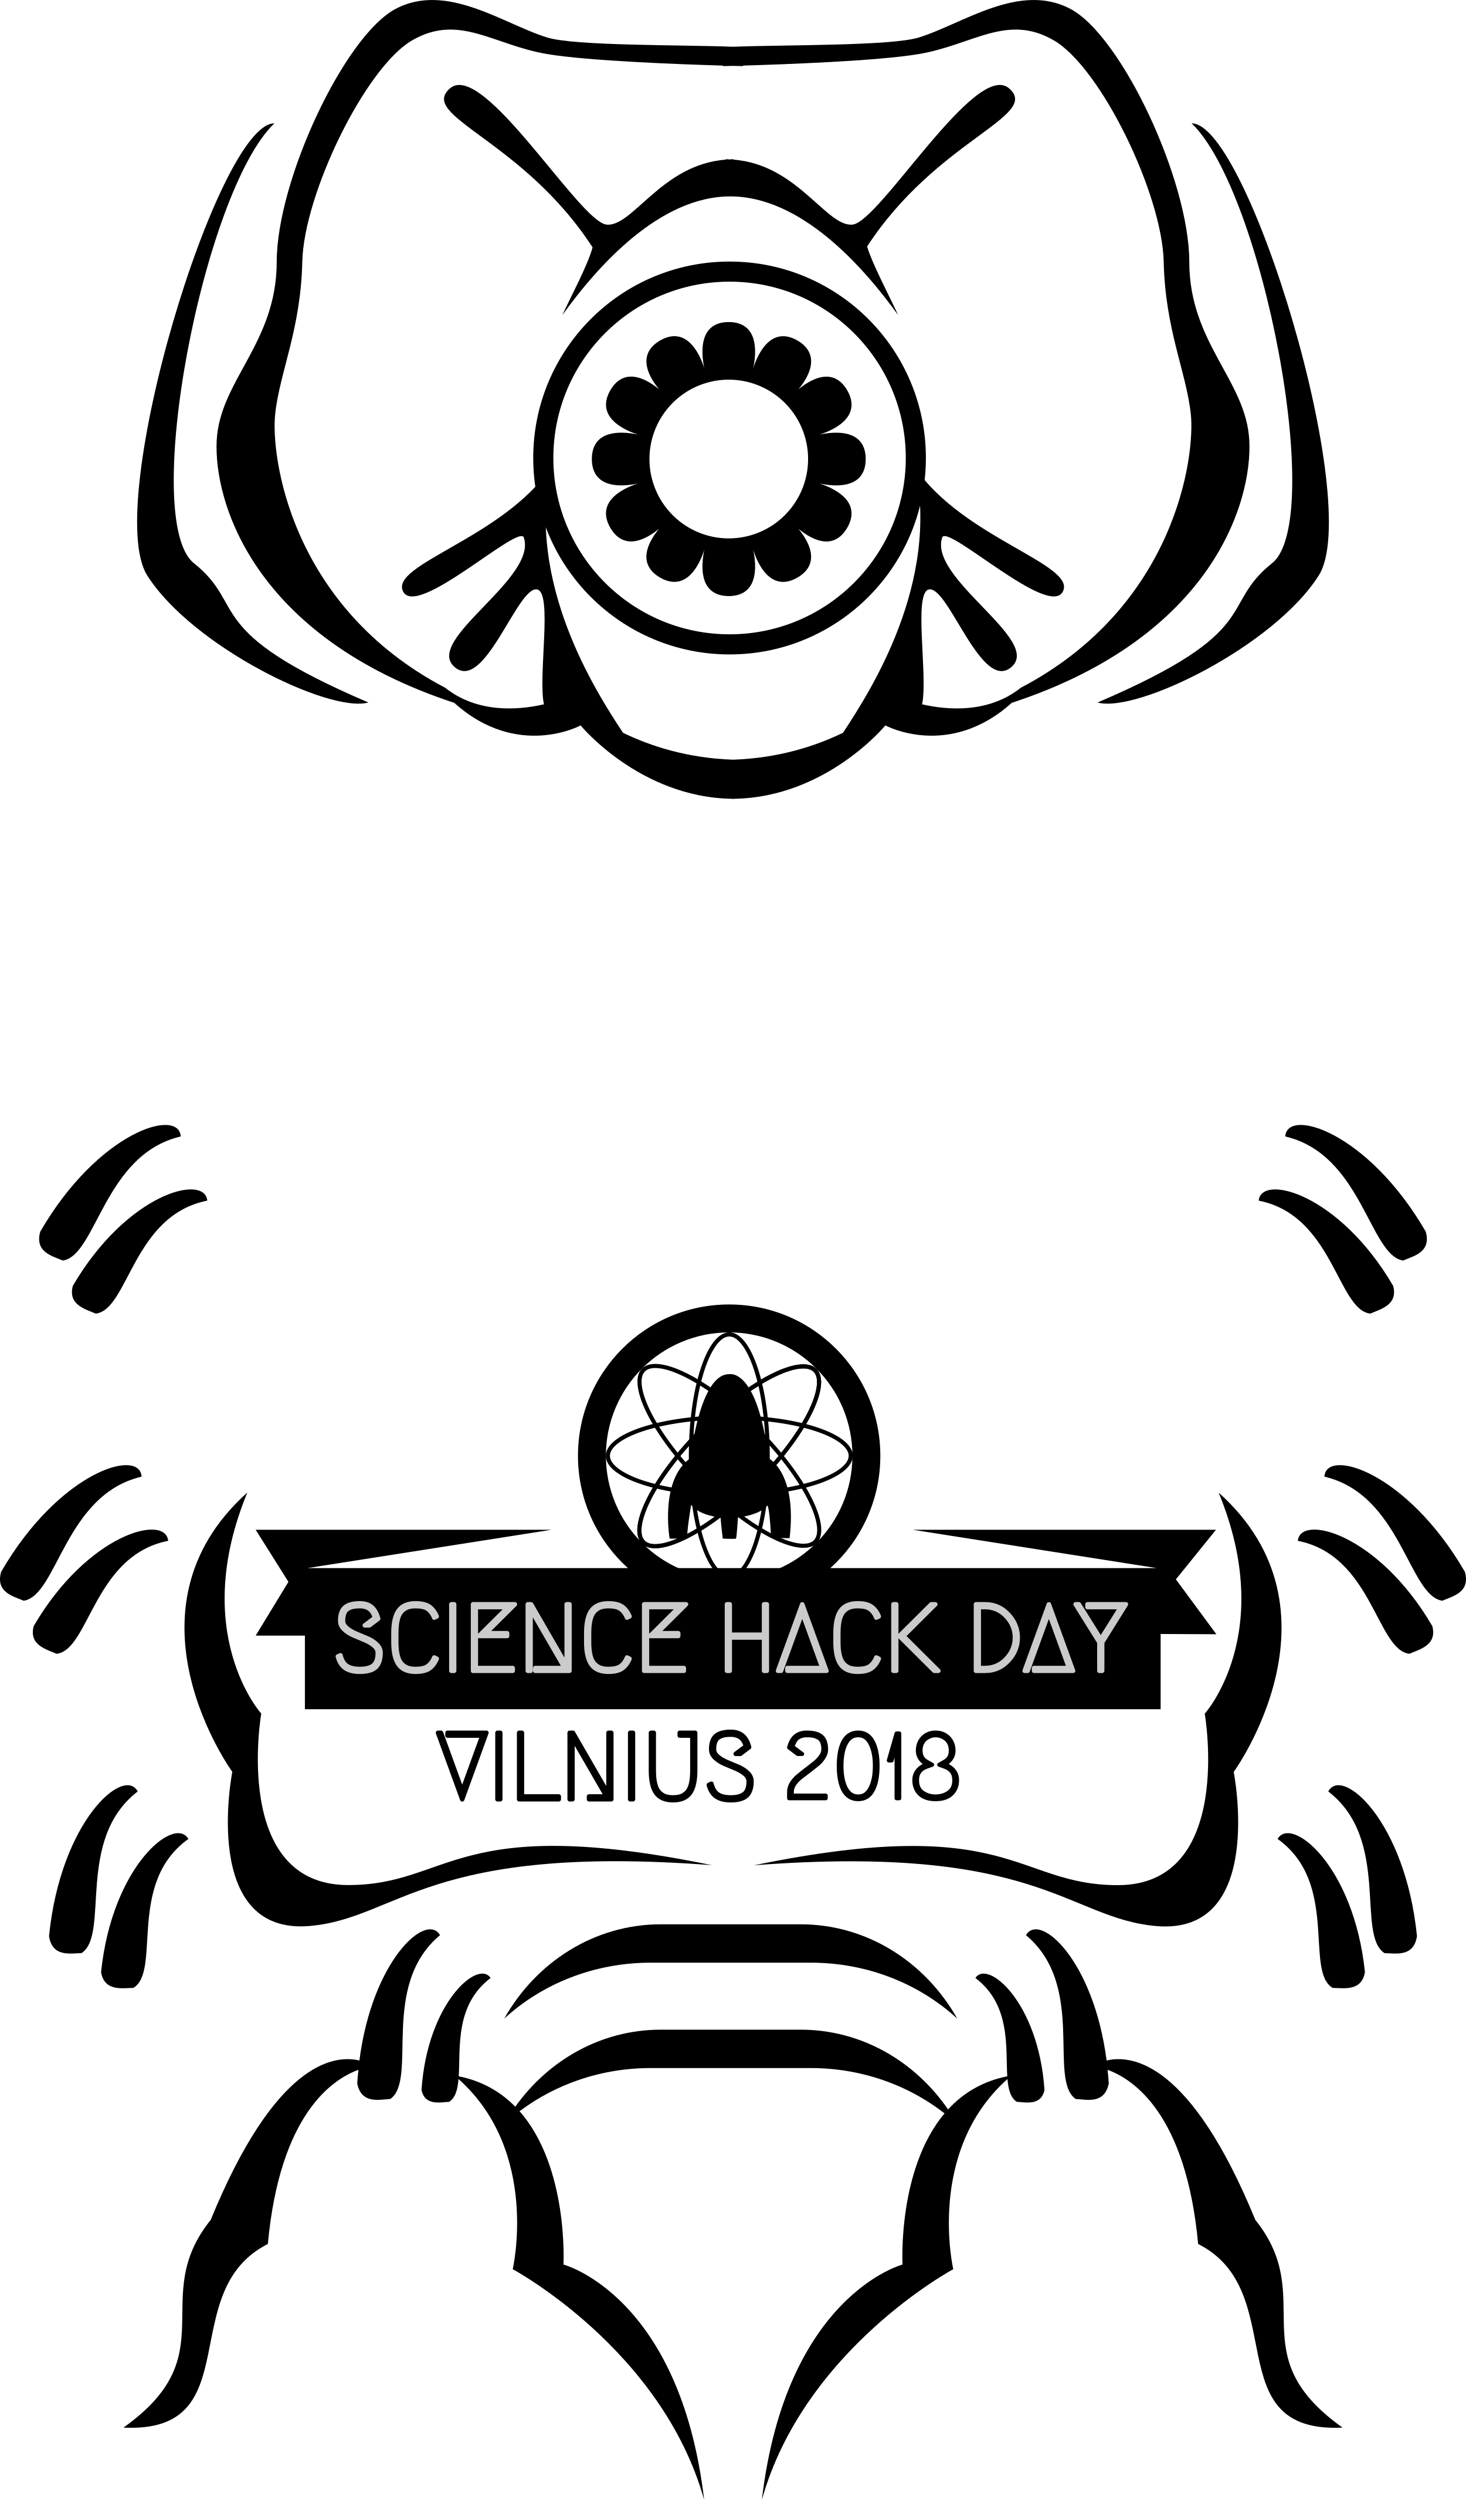 <?xml version="1.0" encoding="UTF-8" standalone="no"?>
<svg
   xmlns:dc="http://purl.org/dc/elements/1.1/"
   xmlns:cc="http://creativecommons.org/ns#"
   xmlns:rdf="http://www.w3.org/1999/02/22-rdf-syntax-ns#"
   xmlns:svg="http://www.w3.org/2000/svg"
   xmlns="http://www.w3.org/2000/svg"
   version="1.1"
   id="svg6674"
   viewBox="0 0 116.933 199.29"
   height="56.244mm"
   width="33.001mm">
  <defs
     id="defs6676" />
  <g
     transform="translate(-12.962,-315.574)"
     id="layer1">
    <g
       transform="matrix(0.72,0,0,-0.72,71.154,366.141)"
       id="g3916"
       style="fill:#000000;fill-opacity:1">
      <path
         id="path3918"
         style="fill:#000000;fill-opacity:1;fill-rule:nonzero;stroke:none"
         d="m 0,0 c -10.781,0 -19.521,8.74 -19.521,19.522 0,10.782 8.74,19.523 19.521,19.523 10.783,0 19.523,-8.741 19.523,-19.523 C 19.523,8.74 10.783,0 0,0 m 0,41.272 c -12.012,0 -21.75,-9.737 -21.75,-21.75 0,-12.012 9.738,-21.75 21.75,-21.75 12.014,0 21.75,9.738 21.75,21.75 0,12.013 -9.736,21.75 -21.75,21.75" />
    </g>
    <path
       id="path3922"
       d="m 71.091,341.248 c -1.16,0 -2.099,0.593 -2.099,2.361 0,0.432 0.055,0.895 0.156,1.347 -0.138,-0.442 -0.319,-0.871 -0.537,-1.245 -0.887,-1.53 -1.998,-1.571 -3.003,-0.988 -1.001,0.582 -1.516,1.567 -0.63,3.097 0.156,0.27 0.347,0.538 0.561,0.794 -0.258,-0.212 -0.526,-0.403 -0.795,-0.56 -1.531,-0.887 -2.515,-0.373 -3.097,0.63 -0.582,1.003 -0.542,2.115 0.988,3.003 0.377,0.22 0.81,0.402 1.256,0.542 -0.456,-0.103 -0.924,-0.16 -1.361,-0.16 -1.769,0 -2.36,0.94 -2.36,2.1 0,1.159 0.591,2.1 2.36,2.1 0.432,0 0.891,-0.057 1.341,-0.158 -0.439,0.139 -0.866,0.32 -1.238,0.536 -1.529,0.888 -1.57,1.999 -0.989,3.002 0.582,1.004 1.568,1.52 3.097,0.632 0.271,-0.156 0.539,-0.348 0.796,-0.559 -0.213,0.256 -0.404,0.524 -0.561,0.794 -0.888,1.529 -0.372,2.514 0.631,3.098 1.004,0.582 2.114,0.54 3.001,-0.989 0.22,-0.378 0.404,-0.81 0.543,-1.257 -0.102,0.456 -0.159,0.924 -0.159,1.361 0,1.768 0.939,2.363 2.099,2.363 1.16,0 2.1,-0.594 2.1,-2.363 0,-0.43 -0.056,-0.89 -0.157,-1.339 0.138,0.439 0.32,0.867 0.535,1.238 0.888,1.529 1.999,1.571 3.003,0.988 1.003,-0.581 1.517,-1.568 0.63,-3.097 -0.156,-0.271 -0.347,-0.539 -0.559,-0.795 0.256,0.212 0.525,0.404 0.795,0.561 1.529,0.888 2.513,0.372 3.096,-0.631 0.585,-1.004 0.544,-2.114 -0.987,-3.002 -0.377,-0.22 -0.808,-0.403 -1.254,-0.543 0.456,0.103 0.92,0.161 1.357,0.161 1.768,0 2.363,-0.941 2.363,-2.1 0,-1.16 -0.594,-2.1 -2.363,-2.1 -0.431,0 -0.891,0.056 -1.343,0.157 0.441,-0.139 0.868,-0.319 1.241,-0.535 1.53,-0.888 1.571,-2 0.989,-3.003 -0.582,-1.003 -1.568,-1.518 -3.098,-0.631 -0.27,0.157 -0.539,0.347 -0.796,0.559 0.214,-0.257 0.404,-0.525 0.562,-0.794 0.886,-1.529 0.372,-2.514 -0.631,-3.098 -1.003,-0.582 -2.115,-0.541 -3.003,0.987 -0.218,0.377 -0.403,0.811 -0.541,1.257 0.104,-0.456 0.16,-0.923 0.16,-1.359 0,-1.768 -0.94,-2.361 -2.1,-2.361 z m -0.153,4.595 a 6.326,6.326 0 0 1 0.444,0.005 6.326,6.326 0 0 1 6.029,6.606 6.326,6.326 0 0 1 -6.602,6.034 l -0.016,-7.2e-4 a 6.326,6.326 0 0 1 -6.021,-6.614 6.326,6.326 0 0 1 6.167,-6.03 z"
       style="fill:#000000;fill-opacity:1;fill-rule:nonzero;stroke:none;stroke-width:1" />
    <g
       transform="matrix(0.72,0,0,-0.72,93.448,322.616)"
       id="g3924"
       style="fill:#000000;fill-opacity:1">
      <path
         id="path3926"
         style="fill:#000000;fill-opacity:1;fill-rule:nonzero;stroke:none"
         d="m 0,0 c -3.668,3.168 -14.326,-14.776 -17.334,-15.087 -2.896,-0.3 -6.096,6.666 -13.211,7.191 l 0,0.051 c -0.144,0 -0.277,-0.021 -0.42,-0.026 -0.142,0.005 -0.275,0.026 -0.42,0.026 l 0,-0.051 c -7.113,-0.525 -10.314,-7.491 -13.211,-7.191 -3.008,0.311 -13.666,18.255 -17.334,15.087 -3.578,-3.093 8.03,-5.661 15.791,-17.61 -0.566,-2.068 -2.465,-5.55 -3.345,-7.492 3.957,5.498 10.804,13.137 18.595,13.137 7.789,0 14.637,-7.639 18.594,-13.136 -0.898,1.982 -2.912,5.757 -3.43,7.594 C -7.963,-5.634 3.568,-3.084 0,0" />
    </g>
    <g
       transform="matrix(0.72,0,0,-0.72,53.181,476.498)"
       id="g3928"
       style="fill:#000000;fill-opacity:1">
      <path
         id="path3930"
         style="fill:#000000;fill-opacity:1;fill-rule:nonzero;stroke:none"
         d="m 0,0 c 4.174,3.829 9.908,6.194 16.242,6.194 l 17.703,0 C 40.277,6.194 46.012,3.829 50.188,0 46.654,6.255 40.207,10.442 32.836,10.442 l -15.484,0 C 9.979,10.442 3.531,6.255 0,0" />
    </g>
    <g
       transform="matrix(0.72,0,0,-0.72,34.913,348.564)"
       id="g3932"
       style="fill:#000000;fill-opacity:1">
      <path
         id="path3934"
         style="fill:#000000;fill-opacity:1;fill-rule:nonzero;stroke:none"
         d="m 0,0 c 0.512,4.672 2.834,9.333 3,16.833 0.168,7.5 6.982,21.528 12.186,24.527 5.203,2.999 8.982,-0.527 14.947,-1.527 4.58,-0.768 14.908,-1.143 19.465,-1.275 l 0,-0.059 c 0,0 0.41,0.009 1.117,0.027 0.707,-0.018 1.119,-0.027 1.119,-0.027 l 0,0.059 c 4.557,0.132 14.885,0.507 19.463,1.275 5.967,1 9.746,4.526 14.947,1.527 5.203,-2.999 12.02,-17.027 12.186,-24.527 0.166,-7.5 2.488,-12.161 3,-16.833 0.511,-4.672 -1.666,-21.333 -18.834,-30.333 -3.578,-2.842 -8.09,-2.482 -10.932,-1.831 0.672,3.185 -1.006,12.402 0.768,12.722 2.166,0.391 5.834,-11.561 9.166,-8.558 3.332,3.002 -9.352,9.827 -7.686,14.361 0.842,1.222 11.852,-9.028 13.352,-6.028 1.5,3 -11.061,5.912 -16.352,13.694 2.651,-12.755 -4.818,-24.511 -8.01,-29.341 -3.019,-1.468 -7.125,-2.81 -12.187,-2.981 -5.063,0.171 -9.168,1.513 -12.186,2.981 -3.193,4.83 -10.66,16.586 -8.011,29.341 -5.291,-7.782 -17.85,-10.694 -16.35,-13.694 1.5,-3 12.508,7.25 13.352,6.028 1.666,-4.534 -11.018,-11.359 -7.686,-14.361 3.332,-3.003 7,8.949 9.166,8.558 1.773,-0.32 0.096,-9.537 0.768,-12.722 -2.844,-0.651 -7.356,-1.011 -10.934,1.831 C 1.668,-21.333 -0.51,-4.672 0,0 m 19.834,-32 c 7.02,-6.306 14,-2.5 14,-2.5 0,0 6.525,-7.946 16.713,-8.122 l 0,-0.016 c 0.058,0 0.111,0.008 0.168,0.008 0.056,0 0.111,-0.008 0.168,-0.008 l 0,0.016 c 10.187,0.176 16.715,8.122 16.715,8.122 0,0 6.98,-3.806 14,2.5 22.334,7.333 26.648,22.36 26.316,29.027 -0.334,6.666 -6.65,10.806 -6.65,19.806 0,9 -7.5,25 -13.166,28 -5.666,3 -11.934,-1.666 -16.801,-3.166 -3.057,-0.943 -14.721,-0.797 -20.582,-1.025 -5.86,0.228 -17.524,0.082 -20.582,1.025 -4.865,1.5 -11.133,6.166 -16.799,3.166 -5.666,-3 -13.166,-19 -13.166,-28 0,-9 -6.316,-13.14 -6.65,-19.806 C -6.816,-9.64 -2.5,-24.667 19.834,-32" />
    </g>
    <g
       transform="matrix(0.72,0,0,-0.72,17.974,416.064)"
       id="g3936"
       style="fill:#000000;fill-opacity:1">
      <path
         id="path3938"
         style="fill:#000000;fill-opacity:1;fill-rule:nonzero;stroke:none"
         d="M 0,0 C 3.742,0.565 4.547,11.744 13.059,13.737 12.865,16.951 3.949,14.315 -2.5,3.202 -3.154,0.898 -1.104,0.485 0,0" />
    </g>
    <g
       transform="matrix(0.72,0,0,-0.72,18.772,418.082)"
       id="g3940"
       style="fill:#000000;fill-opacity:1">
      <path
         id="path3942"
         style="fill:#000000;fill-opacity:1;fill-rule:nonzero;stroke:none"
         d="M 0,0 C -0.572,-2.139 1.443,-2.585 2.535,-3.074 6.17,-2.65 6.637,7.809 14.893,9.434 14.611,12.452 5.98,10.238 0,0" />
    </g>
    <g
       transform="matrix(0.72,0,0,-0.72,48.059,469.845)"
       id="g3944"
       style="fill:#000000;fill-opacity:1">
      <path
         id="path3946"
         style="fill:#000000;fill-opacity:1;fill-rule:nonzero;stroke:none"
         d="m 0,0 c -1.506,2.596 -7.498,-2.756 -8.932,-13.879 -2.845,0.676 -9.332,-0.223 -16.472,-17.647 -6.996,-8.708 1.775,-14.875 -9.668,-23 14,-0.667 5.599,15.079 16,20.333 1.33,14.368 7.15,18.241 10.035,19.283 -0.049,-0.492 -0.106,-0.977 -0.137,-1.49 0.451,-2.351 2.469,-1.799 3.672,-1.737 C -2.412,-15.951 -6.711,-5.602 0,0" />
    </g>
    <g
       transform="matrix(0.72,0,0,-0.72,28.433,360.476)"
       id="g3948"
       style="fill:#000000;fill-opacity:1">
      <path
         id="path3950"
         style="fill:#000000;fill-opacity:1;fill-rule:nonzero;stroke:none"
         d="M 0,0 C -5.961,4.755 1,41.119 8.904,48.707 2.668,48.726 -10.146,6.496 -5.18,-1.346 -0.215,-9.188 15,-16.626 19.326,-15.418 0.68,-7.454 5.961,-4.755 0,0" />
    </g>
    <g
       transform="matrix(0.72,0,0,-0.72,24.255,433.293)"
       id="g3956"
       style="fill:#000000;fill-opacity:1">
      <path
         id="path3958"
         style="fill:#000000;fill-opacity:1;fill-rule:nonzero;stroke:none"
         d="m 0,0 c -0.193,3.213 -9.109,0.578 -15.559,-10.535 -0.654,-2.305 1.397,-2.718 2.5,-3.203 C -9.316,-13.173 -8.512,-1.994 0,0" />
    </g>
    <g
       transform="matrix(0.72,0,0,-0.72,15.652,445.202)"
       id="g3960"
       style="fill:#000000;fill-opacity:1">
      <path
         id="path3962"
         style="fill:#000000;fill-opacity:1;fill-rule:nonzero;stroke:none"
         d="M 0,0 C -0.572,-2.14 1.443,-2.585 2.535,-3.073 6.17,-2.649 6.637,7.809 14.893,9.434 14.611,12.451 5.98,10.238 0,0" />
    </g>
    <g
       transform="matrix(0.72,0,0,-0.72,23.946,458.389)"
       id="g3964"
       style="fill:#000000;fill-opacity:1">
      <path
         id="path3966"
         style="fill:#000000;fill-opacity:1;fill-rule:nonzero;stroke:none"
         d="m 0,0 c -1.502,2.848 -8.537,-3.232 -9.824,-16.018 0.353,-2.369 2.392,-1.898 3.597,-1.884 C -3.051,-15.844 -6.932,-5.328 0,0" />
    </g>
    <g
       transform="matrix(0.72,0,0,-0.72,21.024,472.788)"
       id="g3968"
       style="fill:#000000;fill-opacity:1">
      <path
         id="path3970"
         style="fill:#000000;fill-opacity:1;fill-rule:nonzero;stroke:none"
         d="M 0,0 C 0.361,-2.186 2.381,-1.76 3.576,-1.754 6.715,0.133 2.824,9.852 9.672,14.738 8.172,17.371 1.223,11.793 0,0" />
    </g>
    <g
       transform="matrix(0.72,0,0,-0.72,124.882,416.064)"
       id="g3972"
       style="fill:#000000;fill-opacity:1">
      <path
         id="path3974"
         style="fill:#000000;fill-opacity:1;fill-rule:nonzero;stroke:none"
         d="M 0,0 C 1.104,0.485 3.156,0.898 2.502,3.202 -3.947,14.315 -12.865,16.951 -13.059,13.737 -4.545,11.744 -3.74,0.565 0,0" />
    </g>
    <g
       transform="matrix(0.72,0,0,-0.72,122.26,420.296)"
       id="g3976"
       style="fill:#000000;fill-opacity:1">
      <path
         id="path3978"
         style="fill:#000000;fill-opacity:1;fill-rule:nonzero;stroke:none"
         d="M 0,0 C 1.092,0.488 3.105,0.935 2.535,3.074 -3.445,13.312 -12.078,15.525 -12.359,12.508 -4.104,10.882 -3.637,0.424 0,0" />
    </g>
    <g
       transform="matrix(0.72,0,0,-0.72,101.228,479.838)"
       id="g3980"
       style="fill:#000000;fill-opacity:1">
      <path
         id="path3982"
         style="fill:#000000;fill-opacity:1;fill-rule:nonzero;stroke:none"
         d="m 0,0 c -1.434,11.123 -7.426,16.475 -8.932,13.879 6.713,-5.602 2.412,-15.951 5.502,-18.137 1.205,-0.062 3.223,-0.614 3.672,1.737 -0.031,0.513 -0.086,0.998 -0.135,1.49 2.883,-1.042 8.704,-4.915 10.034,-19.283 10.402,-5.254 2,-21 16,-20.333 -11.444,8.125 -2.67,14.292 -9.666,23 C 9.332,-0.223 2.848,0.676 0,0" />
    </g>
    <g
       transform="matrix(0.72,0,0,-0.72,90.765,473.262)"
       id="g3984"
       style="fill:#000000;fill-opacity:1">
      <path
         id="path3986"
         style="fill:#000000;fill-opacity:1;fill-rule:nonzero;stroke:none"
         d="m 0,0 c 3.947,-2.986 3.332,-7.748 3.527,-10.881 -2.81,-0.563 -4.94,-1.914 -6.56,-3.669 -3.676,5.348 -9.616,8.83 -16.332,8.83 l -15.485,0 c -6.589,0 -12.433,-3.351 -16.124,-8.528 -1.582,1.605 -3.622,2.837 -6.266,3.367 0.195,3.133 -0.42,7.895 3.527,10.881 -1.348,2.104 -7.008,-2.701 -7.65,-12.396 0.375,-1.777 2.058,-1.36 3.062,-1.314 0.699,0.449 0.94,1.362 1.037,2.525 9.032,-8.046 6.004,-21.054 6.004,-21.054 0,0 16.539,-8.875 21.207,-25.542 -2.668,22.667 -15.584,26.055 -15.584,26.055 0,0 0.584,10.817 -4.866,16.972 3.972,2.991 9.03,4.786 14.544,4.786 l 17.703,0 c 5.652,0 10.822,-1.894 14.838,-5.023 -5.23,-6.192 -4.66,-16.735 -4.66,-16.735 0,0 -12.916,-3.388 -15.582,-26.055 4.666,16.667 21.205,25.542 21.205,25.542 0,0 -3.027,13.008 6.004,21.054 0.099,-1.163 0.34,-2.076 1.039,-2.525 1.004,-0.046 2.687,-0.463 3.062,1.314 C 7.006,-2.701 1.348,2.104 0,0" />
    </g>
    <g
       transform="matrix(0.72,0,0,-0.72,114.424,360.476)"
       id="g3988"
       style="fill:#000000;fill-opacity:1">
      <path
         id="path3990"
         style="fill:#000000;fill-opacity:1;fill-rule:nonzero;stroke:none"
         d="M 0,0 C -5.961,-4.755 -0.682,-7.454 -19.328,-15.418 -15,-16.626 0.215,-9.188 5.18,-1.346 10.145,6.496 -2.668,48.726 -8.906,48.707 -1,41.119 5.961,4.755 0,0" />
    </g>
    <g
       transform="matrix(0.72,0,0,-0.658,-227.578,624.552)"
       id="g6909">
      <g
         style="fill:#000000;fill-opacity:1"
         id="g3952"
         transform="matrix(1,0,0,1.045,368.433,236.233)">
        <path
           d="M 0,0 C 9.818,0.924 12.971,9.57 44.521,7.045 15.977,13.186 15.605,4.74 4.219,4.74 c -12.936,0 -9.627,19.879 -9.627,19.879 0,0 -7.994,9.284 -1.539,25.633 C -21.58,36.534 -8.615,17.866 -8.615,17.866 -8.615,17.866 -12.213,-1.151 0,0"
           style="fill:#000000;fill-opacity:1;fill-rule:nonzero;stroke:none"
           id="path3954" />
      </g>
      <g
         style="fill:#000000;fill-opacity:1"
         id="g3992"
         transform="matrix(1,0,0,1.045,469.087,288.735)">
        <path
           d="m 0,0 c 6.455,-16.349 -1.539,-25.633 -1.539,-25.633 0,0 3.31,-19.879 -9.627,-19.879 -11.387,0 -11.756,8.446 -40.303,2.305 31.551,2.525 34.705,-6.121 44.522,-7.045 12.215,-1.151 8.617,17.866 8.617,17.866 0,0 12.963,18.668 -1.67,32.386"
           style="fill:#000000;fill-opacity:1;fill-rule:nonzero;stroke:none"
           id="path3994" />
      </g>
    </g>
    <g
       transform="matrix(0.72,0,0,-0.72,128.003,443.184)"
       id="g3996"
       style="fill:#000000;fill-opacity:1">
      <path
         id="path3998"
         style="fill:#000000;fill-opacity:1;fill-rule:nonzero;stroke:none"
         d="M 0,0 C 1.104,0.485 3.156,0.898 2.502,3.203 -3.947,14.316 -12.865,16.951 -13.059,13.738 -4.545,11.744 -3.74,0.565 0,0" />
    </g>
    <g
       transform="matrix(0.72,0,0,-0.72,127.206,445.202)"
       id="g4000"
       style="fill:#000000;fill-opacity:1">
      <path
         id="path4002"
         style="fill:#000000;fill-opacity:1;fill-rule:nonzero;stroke:none"
         d="M 0,0 C -5.98,10.238 -14.613,12.451 -14.895,9.434 -6.639,7.809 -6.172,-2.649 -2.535,-3.073 -1.443,-2.585 0.57,-2.14 0,0" />
    </g>
    <g
       transform="matrix(0.72,0,0,-0.72,118.91,458.389)"
       id="g4008"
       style="fill:#000000;fill-opacity:1">
      <path
         id="path4010"
         style="fill:#000000;fill-opacity:1;fill-rule:nonzero;stroke:none"
         d="m 0,0 c 6.932,-5.328 3.053,-15.844 6.227,-17.902 1.205,-0.014 3.244,-0.485 3.599,1.884 C 8.537,-3.232 1.504,2.848 0,0" />
    </g>
    <g
       transform="matrix(0.72,0,0,-0.72,114.868,462.176)"
       id="g4012"
       style="fill:#000000;fill-opacity:1">
      <path
         id="path4014"
         style="fill:#000000;fill-opacity:1;fill-rule:nonzero;stroke:none"
         d="m 0,0 c 6.85,-4.887 2.959,-14.605 6.096,-16.492 1.195,-0.006 3.215,-0.432 3.578,1.754 C 8.451,-2.945 1.502,2.633 0,0" />
    </g>
    <g
       transform="matrix(0.475,0,0,-0.475,-126.33,563.105)"
       id="g10204">
      <g
         id="g9318"
         transform="matrix(0.407,0,0,0.407,415.688,302.186)">
        <path
           d="m 0,0 c -34.451,0 -62.378,-27.927 -62.378,-62.377 0,-34.45 27.927,-62.379 62.378,-62.379 34.449,0 62.375,27.929 62.375,62.379 C 62.375,-27.927 34.449,0 0,0 m 0,-11.529 c 6.871,0 13.527,-1.343 19.789,-3.991 6.054,-2.56 11.493,-6.229 16.166,-10.902 4.672,-4.673 8.342,-10.112 10.903,-16.166 2.646,-6.262 3.989,-12.919 3.989,-19.789 0,-6.869 -1.343,-13.526 -3.989,-19.79 -2.561,-6.054 -6.231,-11.491 -10.903,-16.166 -4.673,-4.673 -10.112,-8.341 -16.166,-10.902 -6.262,-2.648 -12.918,-3.991 -19.789,-3.991 -6.87,0 -13.528,1.343 -19.79,3.991 -6.053,2.561 -11.493,6.229 -16.166,10.902 -4.673,4.675 -8.342,10.112 -10.902,16.166 -2.648,6.264 -3.991,12.921 -3.991,19.79 0,6.87 1.343,13.527 3.991,19.789 2.56,6.054 6.229,11.493 10.902,16.166 4.673,4.673 10.113,8.342 16.166,10.902 6.262,2.648 12.92,3.991 19.79,3.991"
           style="fill:#000000;fill-opacity:1;fill-rule:nonzero;stroke:none"
           id="path9320" />
      </g>
      <g
         id="g10187"
         style="fill:#000000;fill-opacity:1">
        <g
           transform="matrix(0.407,0,0,0.407,415.712,297.506)"
           id="g9326"
           style="fill:#000000;fill-opacity:1">
          <path
             id="path9328"
             style="fill:#000000;fill-opacity:1;fill-rule:nonzero;stroke:none"
             d="m 0,0 c -9.223,0 -16.7,-22.81 -16.7,-50.947 0,-28.136 7.477,-50.948 16.7,-50.948 9.222,0 16.7,22.812 16.7,50.948 C 16.7,-22.81 9.222,0 0,0 m 0,-1.696 c 1.704,0 3.439,-1.126 5.161,-3.346 1.842,-2.379 3.584,-5.978 5.036,-10.408 3.1,-9.457 4.807,-22.063 4.807,-35.497 0,-13.433 -1.707,-26.041 -4.807,-35.497 -1.452,-4.43 -3.194,-8.029 -5.036,-10.407 -1.722,-2.223 -3.457,-3.348 -5.161,-3.348 -1.703,0 -3.439,1.125 -5.16,3.348 -1.843,2.378 -3.585,5.977 -5.038,10.407 -3.1,9.456 -4.806,22.064 -4.806,35.497 0,13.434 1.706,26.04 4.806,35.497 1.453,4.43 3.195,8.029 5.038,10.408 1.721,2.22 3.457,3.346 5.16,3.346" />
        </g>
        <g
           transform="matrix(0.407,0,0,0.407,428.137,292.141)"
           id="g9334"
           style="fill:#000000;fill-opacity:1">
          <path
             id="path9336"
             style="fill:#000000;fill-opacity:1;fill-rule:nonzero;stroke:none"
             d="m 0,0 c -9.44,-0.001 -26.395,-10.14 -42.369,-26.112 -19.896,-19.896 -30.737,-41.313 -24.216,-47.835 1.286,-1.284 3.148,-1.895 5.466,-1.895 9.439,0 26.393,10.137 42.369,26.112 C 1.144,-29.834 11.986,-8.418 5.465,-1.896 4.179,-0.611 2.316,0 0,0 m 0.002,0 0,-1.696 c 1.9,0 3.336,-0.471 4.264,-1.399 1.205,-1.204 1.635,-3.228 1.283,-6.015 -0.379,-2.985 -1.694,-6.762 -3.799,-10.922 -4.494,-8.879 -12.202,-19 -21.699,-28.5 -7.653,-7.649 -15.717,-14.15 -23.321,-18.799 -7.194,-4.393 -13.533,-6.816 -17.849,-6.816 -1.903,0 -3.339,0.472 -4.268,1.399 -1.203,1.206 -1.635,3.229 -1.281,6.015 0.378,2.985 1.691,6.762 3.797,10.923 4.496,8.878 12.202,18.999 21.701,28.498 7.65,7.651 15.715,14.151 23.32,18.798 7.194,4.396 13.534,6.818 17.85,6.818 L 0.002,0" />
        </g>
        <g
           transform="matrix(0.407,0,0,0.407,403.287,292.21)"
           id="g9342"
           style="fill:#000000;fill-opacity:1">
          <path
             id="path9344"
             style="fill:#000000;fill-opacity:1;fill-rule:nonzero;stroke:none"
             d="m 0,0 c -2.317,0 -4.181,-0.611 -5.466,-1.896 -6.521,-6.521 4.32,-27.937 24.216,-47.833 15.976,-15.976 32.93,-26.113 42.367,-26.113 2.316,0 4.18,0.611 5.466,1.897 6.522,6.52 -4.319,27.938 -24.216,47.833 C 26.392,-10.137 9.438,0 0,0 m 0,-1.696 c 4.316,0 10.655,-2.42 17.849,-6.816 7.604,-4.648 15.668,-11.148 23.318,-18.8 9.5,-9.498 17.208,-19.619 21.702,-28.497 2.105,-4.16 3.42,-7.939 3.798,-10.922 0.353,-2.788 -0.078,-4.811 -1.283,-6.017 -0.927,-0.927 -2.365,-1.399 -4.267,-1.399 -4.315,0 -10.655,2.421 -17.848,6.818 -7.605,4.647 -15.669,11.147 -23.321,18.798 -9.498,9.5 -17.205,19.621 -21.7,28.5 -2.106,4.16 -3.419,7.936 -3.798,10.921 -0.353,2.787 0.078,4.811 1.282,6.015 0.929,0.929 2.365,1.399 4.268,1.399 l 0,0" />
        </g>
        <g
           transform="matrix(0.407,0,0,0.407,415.712,283.582)"
           id="g9346"
           style="fill:#000000;fill-opacity:1">
          <path
             id="path9348"
             style="fill:#000000;fill-opacity:1;fill-rule:nonzero;stroke:none"
             d="m 0,0 c -28.138,0 -50.947,-7.478 -50.947,-16.699 0,-9.224 22.809,-16.7 50.947,-16.701 28.137,10e-4 50.947,7.477 50.947,16.701 C 50.947,-7.478 28.137,0 0,0 m 0,-1.696 c 13.432,0 26.04,-1.707 35.497,-4.807 4.43,-1.452 8.03,-3.194 10.408,-5.038 2.22,-1.719 3.347,-3.456 3.347,-5.158 0,-1.705 -1.127,-3.44 -3.347,-5.161 -2.378,-1.844 -5.978,-3.584 -10.408,-5.038 C 26.04,-29.997 13.434,-31.704 0,-31.704 c -13.434,0 -26.041,1.707 -35.497,4.806 -4.431,1.454 -8.029,3.194 -10.407,5.038 -2.221,1.721 -3.347,3.456 -3.347,5.161 0,1.703 1.126,3.439 3.346,5.158 2.379,1.844 5.977,3.586 10.408,5.038 9.457,3.1 22.063,4.807 35.497,4.807" />
        </g>
        <g
           transform="matrix(0.407,0,0,0.407,409.206,276.413)"
           id="g9350"
           style="fill:#000000;fill-opacity:1">
          <path
             id="path9352"
             style="fill:#000000;fill-opacity:1;fill-rule:nonzero;stroke:none"
             d="m 0,0 c 0,0 3.729,35.01 16.105,34.586 0,0 11.473,2.543 15.995,-34.643 0,0 11.98,-5.764 8.759,-33.004 l -7.63,0.171 c 0,0 -0.507,11.584 -1.526,13.392 0,0 -1.977,-3.674 -12.149,-5.029 0,0 -0.497,-8.478 -0.837,-8.702 -0.338,-0.227 -5.424,0 -5.424,0 0,0 -0.973,8.025 -0.861,8.476 0.113,0.452 -8.138,0.566 -12.206,5.424 0,0 -1.993,-11.866 -1.54,-13.9 l -7.32,0 c 0,0 -4.251,24.3 8.634,33.229" />
        </g>
        <g
           transform="matrix(0.407,0,0,0.407,428.137,292.141)"
           id="g9354"
           style="fill:#000000;fill-opacity:1">
          <path
             id="path9356"
             style="fill:#000000;fill-opacity:1;fill-rule:nonzero;stroke:none"
             d="m 0,0 c -9.44,-0.001 -26.395,-10.14 -42.369,-26.112 -19.896,-19.896 -30.737,-41.313 -24.216,-47.835 1.286,-1.284 3.148,-1.895 5.466,-1.895 9.439,0 26.393,10.137 42.369,26.112 C 1.144,-29.834 11.986,-8.418 5.465,-1.896 4.179,-0.611 2.316,0 0,0 m 0.002,0 0,-1.696 c 1.9,0 3.336,-0.471 4.264,-1.399 1.205,-1.204 1.635,-3.228 1.283,-6.015 -0.379,-2.985 -1.694,-6.762 -3.799,-10.922 -4.494,-8.879 -12.202,-19 -21.699,-28.5 -7.653,-7.649 -15.717,-14.15 -23.321,-18.799 -7.194,-4.393 -13.533,-6.816 -17.849,-6.816 -1.903,0 -3.339,0.472 -4.268,1.399 -1.203,1.206 -1.635,3.229 -1.281,6.015 0.378,2.985 1.691,6.762 3.797,10.923 4.496,8.878 12.202,18.999 21.701,28.498 7.65,7.651 15.715,14.151 23.32,18.798 7.194,4.396 13.534,6.818 17.85,6.818 L 0.002,0" />
        </g>
      </g>
    </g>
    <g
       transform="matrix(0.474,0,0,-0.474,109.951,437.528)"
       id="g9358">
      <path
         id="path9360"
         style="fill:#000000;fill-opacity:1;fill-rule:nonzero;stroke:none"
         d="m 0,0 -51.024,0 41.049,-6.443 -13.943,0 -115.022,0 -13.943,0 41.049,6.443 -49.759,0 5.51,-8.76 -5.51,-9.041 8.282,0 0,-12.377 143.999,0 0,12.652 L 0.067,-17.57 -6.742,-8.343 Z" />
    </g>
    <g
       transform="matrix(0.57,0,0,-0.57,79.812,522.525)"
       style="fill:#cbcbcb;fill-opacity:1;stroke:none"
       id="g8157-6">
      <g
         style="fill:#cbcbcb;fill-opacity:1;stroke:none"
         id="g7175-0"
         transform="translate(-65.757,134.221)">
        <path
           d="m 0,0 c -0.52,0.222 -1.037,0.438 -1.552,0.651 -0.482,0.2 -0.895,0.444 -1.231,0.725 -0.293,0.245 -0.429,0.5 -0.429,0.801 0,0.398 0.054,0.723 0.161,0.968 0.093,0.215 0.233,0.374 0.413,0.469 0.212,0.113 0.429,0.19 0.641,0.229 0.234,0.041 0.518,0.061 0.845,0.061 0.451,0 0.828,-0.102 1.124,-0.306 C 0.222,3.427 0.428,3.131 0.585,2.714 L -0.67,1.771 C -0.778,1.692 -0.822,1.554 -0.779,1.425 -0.735,1.3 -0.618,1.216 -0.486,1.216 l 0.652,0 c 0.066,0 0.129,0.021 0.185,0.061 L 1.588,2.21 C 1.687,2.285 1.732,2.411 1.702,2.533 1.499,3.32 1.161,3.92 0.698,4.314 0.225,4.716 -0.397,4.92 -1.152,4.92 -2.201,4.92 -2.98,4.701 -3.47,4.271 -3.973,3.831 -4.228,3.126 -4.228,2.177 c 0,-0.538 0.214,-1.016 0.634,-1.419 0.38,-0.367 0.852,-0.675 1.403,-0.914 0.515,-0.223 1.034,-0.44 1.553,-0.652 0.487,-0.2 0.903,-0.444 1.237,-0.723 0.292,-0.246 0.428,-0.501 0.428,-0.803 0,-0.729 -0.169,-1.235 -0.503,-1.502 C 0.172,-4.117 -0.4,-4.26 -1.178,-4.26 c -0.698,0 -1.244,0.124 -1.622,0.369 -0.359,0.233 -0.622,0.674 -0.781,1.314 -0.022,0.086 -0.08,0.158 -0.158,0.199 -0.044,0.023 -0.091,0.034 -0.139,0.034 -0.028,0 -0.098,-0.014 -0.122,-0.025 l -0.375,-0.16 c -0.138,-0.061 -0.213,-0.216 -0.175,-0.358 0.203,-0.806 0.589,-1.415 1.145,-1.807 0.546,-0.386 1.296,-0.581 2.227,-0.581 1.144,0 1.975,0.249 2.471,0.74 0.498,0.493 0.751,1.233 0.751,2.201 0,0.538 -0.213,1.017 -0.634,1.421 C 1.026,-0.543 0.552,-0.236 0,0"
           style="fill:#cbcbcb;fill-opacity:1;fill-rule:nonzero;stroke:none"
           id="path7177-6" />
      </g>
      <g
         style="fill:#cbcbcb;fill-opacity:1;stroke:none"
         id="g7179-6"
         transform="translate(-61.34,136.476)">
        <path
           d="M 0,0 C 0.109,0.447 0.272,0.788 0.484,1.015 0.698,1.245 0.939,1.408 1.2,1.5 1.478,1.6 1.819,1.649 2.214,1.649 2.931,1.649 3.455,1.529 3.772,1.294 4.097,1.047 4.354,0.69 4.536,0.233 4.567,0.154 4.63,0.091 4.706,0.062 4.743,0.046 4.782,0.038 4.822,0.038 c 0.03,0 0.107,0.019 0.134,0.031 L 5.314,0.242 C 5.462,0.312 5.529,0.485 5.466,0.636 5.207,1.272 4.833,1.773 4.353,2.126 3.864,2.483 3.145,2.665 2.214,2.665 1.025,2.665 0.145,2.284 -0.404,1.534 -0.928,0.813 -1.194,-0.302 -1.194,-1.781 l 0,-1.305 c 0,-1.479 0.266,-2.594 0.79,-3.313 0.548,-0.75 1.428,-1.131 2.618,-1.131 0.933,0 1.653,0.18 2.139,0.538 0.478,0.352 0.853,0.852 1.114,1.489 0.061,0.151 -0.007,0.324 -0.151,0.393 l -0.35,0.17 C 4.923,-4.916 4.874,-4.903 4.823,-4.903 4.798,-4.903 4.732,-4.917 4.709,-4.926 4.628,-4.958 4.565,-5.021 4.536,-5.099 4.353,-5.558 4.096,-5.914 3.773,-6.158 3.456,-6.395 2.932,-6.515 2.214,-6.515 c -0.401,0 -0.741,0.05 -1.015,0.149 -0.259,0.092 -0.499,0.254 -0.715,0.483 -0.211,0.228 -0.375,0.57 -0.485,1.016 -0.118,0.473 -0.177,1.073 -0.177,1.781 l 0,1.305 c 0,0.711 0.06,1.309 0.178,1.781"
           style="fill:#cbcbcb;fill-opacity:1;fill-rule:nonzero;stroke:none"
           id="path7181-8" />
      </g>
      <g
         style="fill:#cbcbcb;fill-opacity:1;stroke:none"
         id="g7183-9"
         transform="translate(-53.725,139.008)">
        <path
           d="m 0,0 -0.398,0 c -0.17,0 -0.309,-0.139 -0.309,-0.309 l 0,-9.313 c 0,-0.17 0.139,-0.309 0.309,-0.309 l 0.398,0 c 0.17,0 0.309,0.139 0.309,0.309 l 0,9.313 C 0.309,-0.139 0.17,0 0,0"
           style="fill:#cbcbcb;fill-opacity:1;fill-rule:nonzero;stroke:none"
           id="path7185-8" />
      </g>
      <g
         style="fill:#cbcbcb;fill-opacity:1;stroke:none"
         id="g7187-5"
         transform="translate(-50.383,137.993)">
        <path
           d="M 0,0 3.441,0 0,-3.419 Z m 5.16,1.016 -5.867,0 c -0.17,0 -0.309,-0.139 -0.309,-0.309 l 0,-9.313 c 0,-0.17 0.139,-0.309 0.309,-0.309 l 5.561,0 c 0.169,0 0.308,0.139 0.308,0.309 l 0,0.399 c 0,0.17 -0.139,0.309 -0.308,0.309 l -4.854,0 0,3.876 c 0.036,-0.015 0.076,-0.024 0.117,-0.024 l 3.952,0 c 0.17,0 0.309,0.139 0.309,0.309 l 0,0.399 c 0,0.17 -0.139,0.309 -0.309,0.309 l -2.232,0 3.541,3.517 C 5.466,0.577 5.493,0.709 5.445,0.823 5.398,0.939 5.286,1.016 5.16,1.016"
           style="fill:#cbcbcb;fill-opacity:1;fill-rule:nonzero;stroke:none"
           id="path7189-6" />
      </g>
      <g
         style="fill:#cbcbcb;fill-opacity:1;stroke:none"
         id="g7191-5"
         transform="translate(-37.587,139.008)">
        <path
           d="m 0,0 -0.398,0 c -0.17,0 -0.309,-0.139 -0.309,-0.309 l 0,-7.459 -4.399,7.613 C -5.162,-0.06 -5.264,0 -5.374,0 l -0.467,0 c -0.17,0 -0.308,-0.139 -0.308,-0.309 l 0,-9.313 c 0,-0.17 0.138,-0.309 0.308,-0.309 l 0.401,0 c 0.169,0 0.307,0.139 0.307,0.309 l 0,7.486 3.92,-6.778 -3.59,0 c -0.17,0 -0.308,-0.139 -0.308,-0.309 l 0,-0.399 c 0,-0.17 0.138,-0.309 0.308,-0.309 l 4.803,0 c 0.17,0 0.309,0.139 0.309,0.309 l 0,9.313 C 0.309,-0.139 0.17,0 0,0"
           style="fill:#cbcbcb;fill-opacity:1;fill-rule:nonzero;stroke:none"
           id="path7193-6" />
      </g>
      <g
         style="fill:#cbcbcb;fill-opacity:1;stroke:none"
         id="g7195-4"
         transform="translate(-34.36,136.476)">
        <path
           d="M 0,0 C 0.109,0.447 0.272,0.788 0.484,1.015 0.697,1.244 0.938,1.407 1.201,1.5 1.478,1.6 1.819,1.649 2.215,1.649 2.931,1.649 3.455,1.529 3.772,1.294 4.096,1.049 4.353,0.691 4.537,0.228 4.57,0.15 4.634,0.089 4.715,0.058 4.75,0.046 4.785,0.039 4.822,0.039 c 0.03,0 0.107,0.018 0.134,0.031 L 5.313,0.242 C 5.461,0.312 5.529,0.485 5.466,0.636 5.207,1.273 4.832,1.774 4.353,2.126 3.866,2.483 3.146,2.665 2.215,2.665 1.025,2.665 0.144,2.284 -0.403,1.534 -0.928,0.812 -1.194,-0.303 -1.194,-1.781 l 0,-1.305 c 0,-1.478 0.266,-2.593 0.791,-3.312 0.546,-0.751 1.426,-1.132 2.618,-1.132 0.932,0 1.652,0.18 2.138,0.538 0.478,0.351 0.853,0.852 1.113,1.489 0.062,0.15 -0.005,0.323 -0.15,0.393 L 4.963,-4.938 C 4.92,-4.916 4.872,-4.903 4.823,-4.903 4.799,-4.903 4.734,-4.917 4.711,-4.926 4.631,-4.956 4.569,-5.017 4.535,-5.1 4.354,-5.558 4.097,-5.913 3.773,-6.158 3.456,-6.395 2.932,-6.515 2.215,-6.515 c -0.403,0 -0.743,0.05 -1.014,0.149 -0.261,0.093 -0.502,0.256 -0.717,0.483 -0.212,0.229 -0.375,0.57 -0.485,1.016 -0.118,0.473 -0.177,1.073 -0.177,1.781 l 0,1.305 c 0,0.711 0.06,1.309 0.178,1.781"
           style="fill:#cbcbcb;fill-opacity:1;fill-rule:nonzero;stroke:none"
           id="path7197-7" />
      </g>
      <g
         style="fill:#cbcbcb;fill-opacity:1;stroke:none"
         id="g7199-3"
         transform="translate(-26.436,137.993)">
        <path
           d="M 0,0 3.441,0 0,-3.419 Z m 5.16,1.016 -5.868,0 c -0.169,0 -0.308,-0.139 -0.308,-0.309 l 0,-9.313 c 0,-0.17 0.139,-0.309 0.308,-0.309 l 5.562,0 c 0.169,0 0.308,0.139 0.308,0.309 l 0,0.399 c 0,0.17 -0.139,0.309 -0.308,0.309 l -4.854,0 0,3.876 c 0.036,-0.015 0.076,-0.024 0.117,-0.024 l 3.952,0 c 0.17,0 0.309,0.139 0.309,0.309 l 0,0.399 c 0,0.17 -0.139,0.309 -0.309,0.309 l -2.233,0 3.542,3.517 C 5.466,0.577 5.493,0.709 5.445,0.823 5.398,0.939 5.286,1.016 5.16,1.016"
           style="fill:#cbcbcb;fill-opacity:1;fill-rule:nonzero;stroke:none"
           id="path7201-3" />
      </g>
      <g
         style="fill:#cbcbcb;fill-opacity:1;stroke:none"
         id="g7203-1"
         transform="translate(-9.968,139.008)">
        <path
           d="m 0,0 -0.399,0 c -0.17,0 -0.309,-0.139 -0.309,-0.309 l 0,-3.948 -4.172,0 0,3.948 C -4.88,-0.139 -5.019,0 -5.188,0 l -0.4,0 c -0.17,0 -0.308,-0.139 -0.308,-0.309 l 0,-9.313 c 0,-0.17 0.138,-0.309 0.308,-0.309 l 0.4,0 c 0.169,0 0.308,0.139 0.308,0.309 l 0,4.349 4.172,0 0,-4.349 c 0,-0.17 0.139,-0.309 0.309,-0.309 l 0.399,0 c 0.17,0 0.308,0.139 0.308,0.309 l 0,9.313 C 0.308,-0.139 0.17,0 0,0"
           style="fill:#cbcbcb;fill-opacity:1;fill-rule:nonzero;stroke:none"
           id="path7205-0" />
      </g>
      <g
         style="fill:#cbcbcb;fill-opacity:1;stroke:none"
         id="g7207-8"
         transform="translate(-4.729,138.818)">
        <path
           d="m 0,0 c -0.086,0.238 -0.495,0.237 -0.579,0.001 l -3.393,-9.324 c -0.036,-0.094 -0.023,-0.2 0.034,-0.282 0.057,-0.084 0.152,-0.135 0.254,-0.135 l 0.426,0 c 0.132,0 0.249,0.083 0.289,0.203 l 2.679,7.359 2.38,-6.546 -4.456,0 c -0.17,0 -0.309,-0.138 -0.309,-0.308 l 0,-0.4 c 0,-0.17 0.139,-0.308 0.309,-0.308 l 5.473,0 c 0.17,0 0.309,0.138 0.309,0.308 0,0.054 -0.015,0.108 -0.042,0.156 z"
           style="fill:#cbcbcb;fill-opacity:1;fill-rule:nonzero;stroke:none"
           id="path7209-4" />
      </g>
      <g
         style="fill:#cbcbcb;fill-opacity:1;stroke:none"
         id="g7211-1"
         transform="translate(5.481,131.54)">
        <path
           d="m 0,0 c -0.044,0.021 -0.09,0.032 -0.137,0.032 -0.025,0 -0.091,-0.012 -0.114,-0.021 -0.08,-0.032 -0.144,-0.096 -0.174,-0.174 -0.18,-0.459 -0.437,-0.816 -0.763,-1.059 -0.314,-0.236 -0.837,-0.356 -1.556,-0.356 -0.401,0 -0.741,0.05 -1.014,0.148 -0.261,0.093 -0.503,0.256 -0.717,0.484 -0.21,0.225 -0.373,0.567 -0.485,1.015 -0.117,0.478 -0.177,1.077 -0.177,1.782 l 0,1.304 c 0,0.706 0.06,1.306 0.177,1.781 0.112,0.45 0.276,0.792 0.486,1.016 0.212,0.229 0.453,0.392 0.717,0.485 0.277,0.099 0.617,0.149 1.013,0.149 0.718,0 1.241,-0.12 1.556,-0.357 0.327,-0.246 0.584,-0.602 0.763,-1.059 0.031,-0.079 0.095,-0.143 0.18,-0.176 0.034,-0.012 0.07,-0.018 0.106,-0.018 0.031,0 0.109,0.017 0.136,0.03 l 0.359,0.173 c 0.145,0.07 0.212,0.242 0.153,0.393 -0.26,0.636 -0.635,1.137 -1.115,1.49 -0.488,0.358 -1.206,0.54 -2.138,0.54 -1.189,0 -2.069,-0.381 -2.618,-1.131 -0.525,-0.721 -0.79,-1.836 -0.79,-3.316 l 0,-1.304 c 0,-1.48 0.266,-2.595 0.791,-3.314 0.547,-0.75 1.426,-1.131 2.617,-1.131 0.933,0 1.653,0.182 2.139,0.538 0.478,0.354 0.853,0.855 1.113,1.49 0.061,0.151 -0.006,0.324 -0.151,0.392 z"
           style="fill:#cbcbcb;fill-opacity:1;fill-rule:nonzero;stroke:none"
           id="path7213-1" />
      </g>
      <g
         style="fill:#cbcbcb;fill-opacity:1;stroke:none"
         id="g7215-3"
         transform="translate(9.574,134.255)">
        <path
           d="M 0,0 4.251,4.226 C 4.341,4.316 4.367,4.45 4.319,4.557 4.275,4.674 4.16,4.753 4.033,4.753 l -0.572,0 c -0.079,0 -0.155,-0.031 -0.217,-0.09 l -4.372,-4.346 0,4.127 c 0,0.17 -0.139,0.309 -0.309,0.309 l -0.397,0 c -0.17,0 -0.309,-0.139 -0.309,-0.309 l 0,-9.313 c 0,-0.17 0.139,-0.309 0.309,-0.309 l 0.397,0 c 0.17,0 0.309,0.139 0.309,0.309 l 0,4.553 4.796,-4.772 c 0.059,-0.058 0.136,-0.09 0.218,-0.09 l 0.577,0 c 0.17,0 0.308,0.139 0.308,0.309 0,0.098 -0.047,0.191 -0.126,0.249 z"
           style="fill:#cbcbcb;fill-opacity:1;fill-rule:nonzero;stroke:none"
           id="path7217-5" />
      </g>
      <g
         style="fill:#cbcbcb;fill-opacity:1;stroke:none"
         id="g7219-3"
         transform="translate(20.564,130.094)">
        <path
           d="m 0,0 -0.569,0 0,7.898 0.569,0 C 1.067,7.898 1.988,7.499 2.737,6.711 3.488,5.917 3.869,4.988 3.869,3.949 3.869,2.909 3.488,1.98 2.737,1.188 1.989,0.399 1.067,0 0,0 m 0,8.914 -1.276,0 c -0.17,0 -0.309,-0.139 -0.309,-0.309 l 0,-9.313 c 0,-0.17 0.139,-0.309 0.309,-0.309 l 1.276,0 c 1.359,0 2.526,0.507 3.471,1.507 0.938,0.994 1.415,2.158 1.415,3.459 0,1.298 -0.477,2.462 -1.415,3.459 C 2.526,8.407 1.358,8.914 0,8.914"
           style="fill:#cbcbcb;fill-opacity:1;fill-rule:nonzero;stroke:none"
           id="path7221-3" />
      </g>
      <g
         style="fill:#cbcbcb;fill-opacity:1;stroke:none"
         id="g7223-4"
         transform="translate(29.781,138.82)">
        <path
           d="M 0,0 C -0.089,0.238 -0.494,0.233 -0.578,-0.001 L -3.97,-9.325 c -0.037,-0.097 -0.023,-0.204 0.032,-0.279 0.055,-0.086 0.152,-0.138 0.256,-0.138 l 0.426,0 c 0.129,0 0.245,0.082 0.289,0.203 l 2.678,7.36 2.381,-6.547 -4.457,0 c -0.17,0 -0.309,-0.138 -0.309,-0.308 l 0,-0.4 c 0,-0.17 0.139,-0.308 0.309,-0.308 l 5.473,0 c 0.17,0 0.309,0.138 0.309,0.308 0,0.054 -0.015,0.108 -0.042,0.156 z"
           style="fill:#cbcbcb;fill-opacity:1;fill-rule:nonzero;stroke:none"
           id="path7225-1" />
      </g>
      <g
         style="fill:#cbcbcb;fill-opacity:1;stroke:none"
         id="g7227-1"
         transform="translate(40.552,138.848)">
        <path
           d="m 0,0 c -0.055,0.099 -0.158,0.16 -0.27,0.16 l -5.388,0 c -0.17,0 -0.309,-0.139 -0.309,-0.308 l 0,-0.399 c 0,-0.17 0.139,-0.308 0.309,-0.308 l 4.113,0 -2.251,-3.595 -2.799,4.466 C -6.651,0.105 -6.749,0.16 -6.855,0.16 l -0.465,0 c -0.112,0 -0.215,-0.061 -0.269,-0.157 -0.056,-0.098 -0.053,-0.218 0.007,-0.315 l 3.278,-5.248 0,-3.902 c 0,-0.17 0.139,-0.309 0.309,-0.309 l 0.399,0 c 0.17,0 0.309,0.139 0.309,0.309 l 0,3.902 3.279,5.248 C 0.052,-0.215 0.055,-0.095 0,0"
           style="fill:#cbcbcb;fill-opacity:1;fill-rule:nonzero;stroke:none"
           id="path7229-8" />
      </g>
    </g>
    <g
       transform="matrix(0.619,0,0,-0.619,-186.809,612.608)"
       id="g10385">
      <g
         id="g9097-1"
         transform="translate(216.821,-4.868)">
        <g
           transform="matrix(0.92,0,0,0.92,196.224,151.787)"
           style="fill:#000000;fill-opacity:1;stroke:none;stroke-opacity:1"
           id="g8173-3">
          <g
             style="fill:#000000;fill-opacity:1;stroke:none;stroke-opacity:1"
             id="g7231-7"
             transform="translate(-30.036,119.636)">
            <path
               d="m 0,0 -5.454,0 c -0.17,0 -0.309,-0.139 -0.309,-0.309 l 0,-0.398 c 0,-0.17 0.139,-0.309 0.309,-0.309 l 4.443,0 -2.382,-6.546 -2.677,7.359 C -6.114,-0.082 -6.23,0 -6.359,0 L -6.785,0 C -6.886,0 -6.98,-0.049 -7.038,-0.132 -7.097,-0.215 -7.11,-0.322 -7.075,-0.414 l 3.393,-9.327 c 0.045,-0.121 0.161,-0.202 0.289,-0.202 0.129,0 0.246,0.081 0.291,0.203 l 3.392,9.328 c 0.034,0.095 0.02,0.199 -0.037,0.28 C 0.195,-0.049 0.101,0 0,0"
               style="fill:#000000;fill-opacity:1;fill-rule:nonzero;stroke:none;stroke-opacity:1"
               id="path7233-7" />
          </g>
          <g
             style="fill:#000000;fill-opacity:1;stroke:none;stroke-opacity:1"
             id="g7235-1"
             transform="translate(-28.092,119.636)">
            <path
               d="m 0,0 -0.4,0 c -0.17,0 -0.309,-0.139 -0.309,-0.309 l 0,-9.313 c 0,-0.17 0.139,-0.309 0.309,-0.309 l 0.4,0 c 0.169,0 0.308,0.139 0.308,0.309 l 0,9.313 C 0.308,-0.139 0.169,0 0,0"
               style="fill:#000000;fill-opacity:1;fill-rule:nonzero;stroke:none;stroke-opacity:1"
               id="path7237-6" />
          </g>
          <g
             style="fill:#000000;fill-opacity:1;stroke:none;stroke-opacity:1"
             id="g7239-4"
             transform="translate(-19.898,110.723)">
            <path
               d="m 0,0 -4.854,0 0,8.604 c 0,0.17 -0.138,0.309 -0.308,0.309 l -0.399,0 c -0.169,0 -0.308,-0.139 -0.308,-0.309 l 0,-9.313 c 0,-0.17 0.139,-0.309 0.308,-0.309 l 5.561,0 c 0.17,0 0.309,0.139 0.309,0.309 l 0,0.4 C 0.309,-0.139 0.17,0 0,0"
               style="fill:#000000;fill-opacity:1;fill-rule:nonzero;stroke:none;stroke-opacity:1"
               id="path7241-9" />
          </g>
          <g
             style="fill:#000000;fill-opacity:1;stroke:none;stroke-opacity:1"
             id="g7243-7"
             transform="translate(-12.541,119.636)">
            <path
               d="m 0,0 -0.4,0 c -0.17,0 -0.309,-0.139 -0.309,-0.309 l 0,-7.457 -4.398,7.614 C -5.163,-0.059 -5.265,0 -5.375,0 L -5.84,0 c -0.17,0 -0.309,-0.139 -0.309,-0.309 l 0,-9.313 c 0,-0.17 0.139,-0.309 0.309,-0.309 l 0.398,0 c 0.17,0 0.309,0.139 0.309,0.309 l 0,7.487 3.92,-6.778 -1.917,0 c -0.17,0 -0.309,-0.139 -0.309,-0.309 l 0,-0.4 c 0,-0.17 0.139,-0.309 0.309,-0.309 l 3.13,0 c 0.17,0 0.309,0.139 0.309,0.309 l 0,9.313 C 0.309,-0.139 0.17,0 0,0"
               style="fill:#000000;fill-opacity:1;fill-rule:nonzero;stroke:none;stroke-opacity:1"
               id="path7245-2" />
          </g>
          <g
             style="fill:#000000;fill-opacity:1;stroke:none;stroke-opacity:1"
             id="g7247-0"
             transform="translate(-9.507,119.636)">
            <path
               d="m 0,0 -0.399,0 c -0.17,0 -0.309,-0.139 -0.309,-0.309 l 0,-9.313 c 0,-0.17 0.139,-0.309 0.309,-0.309 l 0.399,0 c 0.17,0 0.309,0.139 0.309,0.309 l 0,9.313 C 0.309,-0.139 0.17,0 0,0"
               style="fill:#000000;fill-opacity:1;fill-rule:nonzero;stroke:none;stroke-opacity:1"
               id="path7249-7" />
          </g>
          <g
             style="fill:#000000;fill-opacity:1;stroke:none;stroke-opacity:1"
             id="g7251-4"
             transform="translate(-0.794,119.636)">
            <path
               d="m 0,0 -2.17,0 c -0.17,0 -0.309,-0.139 -0.309,-0.309 l 0,-0.398 c 0,-0.17 0.139,-0.309 0.309,-0.309 l 1.461,0 0,-4.6 c 0,-0.711 -0.059,-1.311 -0.175,-1.781 -0.111,-0.447 -0.274,-0.79 -0.483,-1.016 -0.215,-0.229 -0.456,-0.392 -0.718,-0.485 -0.277,-0.099 -0.619,-0.149 -1.016,-0.149 -0.396,0 -0.737,0.05 -1.013,0.149 -0.265,0.094 -0.505,0.257 -0.715,0.485 -0.214,0.228 -0.377,0.57 -0.485,1.015 -0.12,0.477 -0.179,1.077 -0.179,1.782 l 0,5.307 C -5.493,-0.139 -5.631,0 -5.801,0 l -0.398,0 c -0.17,0 -0.309,-0.139 -0.309,-0.309 l 0,-5.307 c 0,-1.482 0.267,-2.598 0.791,-3.317 0.548,-0.75 1.428,-1.13 2.616,-1.13 1.19,0 2.071,0.38 2.621,1.131 0.523,0.723 0.789,1.838 0.789,3.316 l 0,5.307 C 0.309,-0.139 0.17,0 0,0"
               style="fill:#000000;fill-opacity:1;fill-rule:nonzero;stroke:none;stroke-opacity:1"
               id="path7253-0" />
          </g>
          <g
             style="fill:#000000;fill-opacity:1;stroke:none;stroke-opacity:1"
             id="g7255-2"
             transform="translate(6.769,113.936)">
            <path
               d="m 0,0 c -0.387,0.372 -0.86,0.679 -1.409,0.912 -0.52,0.223 -1.037,0.441 -1.553,0.654 -0.483,0.201 -0.897,0.443 -1.23,0.722 -0.293,0.245 -0.429,0.501 -0.429,0.803 0,0.398 0.054,0.723 0.161,0.968 0.096,0.218 0.231,0.372 0.413,0.468 0.215,0.114 0.432,0.191 0.642,0.229 0.229,0.041 0.513,0.061 0.844,0.061 0.45,0 0.828,-0.102 1.124,-0.305 0.25,-0.171 0.456,-0.468 0.614,-0.884 L -2.082,2.685 C -2.187,2.604 -2.229,2.467 -2.188,2.343 -2.146,2.216 -2.029,2.13 -1.896,2.13 l 0.652,0 c 0.069,0 0.135,0.022 0.185,0.062 L 0.178,3.124 C 0.277,3.199 0.322,3.326 0.291,3.447 0.092,4.23 -0.245,4.83 -0.711,5.229 -1.184,5.63 -1.806,5.834 -2.561,5.834 -3.608,5.834 -4.39,5.615 -4.882,5.185 -5.383,4.744 -5.637,4.039 -5.637,3.091 c 0,-0.536 0.213,-1.014 0.633,-1.42 0.383,-0.368 0.855,-0.676 1.402,-0.913 0.517,-0.223 1.036,-0.441 1.554,-0.654 0.49,-0.201 0.906,-0.444 1.237,-0.722 0.292,-0.245 0.428,-0.5 0.428,-0.802 0,-0.732 -0.169,-1.237 -0.501,-1.502 -0.355,-0.282 -0.928,-0.425 -1.704,-0.425 -0.699,0 -1.244,0.124 -1.622,0.37 -0.36,0.235 -0.623,0.676 -0.777,1.307 -0.021,0.093 -0.081,0.169 -0.168,0.21 -0.042,0.02 -0.087,0.029 -0.133,0.029 -0.027,0 -0.096,-0.013 -0.121,-0.024 l -0.372,-0.16 c -0.141,-0.06 -0.218,-0.215 -0.18,-0.36 0.205,-0.805 0.591,-1.413 1.147,-1.805 0.547,-0.387 1.296,-0.583 2.226,-0.583 1.144,0 1.975,0.249 2.473,0.741 0.497,0.492 0.749,1.233 0.749,2.202 C 0.634,-0.882 0.42,-0.404 0,0"
               style="fill:#000000;fill-opacity:1;fill-rule:nonzero;stroke:none;stroke-opacity:1"
               id="path7257-7" />
          </g>
        </g>
        <path
           id="path9059-3"
           d="m 209.879,261.856 c -0.657,0 -1.218,-0.176 -1.644,-0.539 -0.425,-0.362 -0.718,-0.899 -0.894,-1.586 -0.026,-0.1 0.011,-0.206 0.093,-0.268 l 1.111,-0.834 c 0.044,-0.033 0.099,-0.051 0.154,-0.051 l 0.583,0 c 0.247,-0.001 0.352,0.313 0.154,0.461 l -1.107,0.828 c 0.147,0.381 0.318,0.697 0.528,0.843 l 0,0.001 c 0.27,0.181 0.602,0.275 1.022,0.275 0.308,0 0.56,-0.019 0.753,-0.054 l 0.001,0 c 0.193,-0.035 0.384,-0.104 0.576,-0.211 0.004,-10e-4 0.008,-0.003 0.011,-0.004 0.168,-0.084 0.289,-0.214 0.381,-0.423 0.092,-0.21 0.147,-0.502 0.147,-0.876 0,-0.23 -0.088,-0.479 -0.288,-0.759 -3.4e-4,-10e-4 -6.7e-4,-0.002 -0.001,-0.003 -0.199,-0.287 -0.451,-0.551 -0.759,-0.791 -0.327,-0.247 -0.68,-0.523 -1.062,-0.826 l 0.001,0.004 c -0.384,-0.296 -0.739,-0.581 -1.068,-0.854 -0.347,-0.288 -0.64,-0.623 -0.877,-1.004 -0.001,-9.9e-4 -0.003,-0.002 -0.004,-0.003 -0.235,-0.391 -0.356,-0.802 -0.356,-1.218 l 0,-0.836 c 1.7e-4,-0.14 0.113,-0.254 0.254,-0.255 l 4.726,0 c 0.141,-6.2e-4 0.256,0.113 0.257,0.254 l 0,0.359 c -1.7e-4,0.141 -0.115,0.256 -0.257,0.255 l -4.111,0 0,0.222 c 0,0.278 0.087,0.554 0.278,0.846 9.7e-4,9.8e-4 9.2e-4,0.002 0.001,0.003 l 0,0.001 c 0.207,0.302 0.463,0.571 0.769,0.81 0.325,0.253 0.676,0.523 1.057,0.808 0.001,3.2e-4 0.003,6.6e-4 0.004,10e-4 0.383,0.295 0.736,0.575 1.064,0.838 0.346,0.278 0.636,0.602 0.866,0.967 0.244,0.375 0.376,0.774 0.376,1.178 0,0.815 -0.21,1.457 -0.672,1.862 -0.461,0.405 -1.158,0.576 -2.066,0.576 z m 6.615,0 c -0.928,0 -1.674,-0.456 -2.122,-1.292 -0.001,-3.3e-4 -0.002,-6.6e-4 -0.003,-0.001 -0.434,-0.825 -0.636,-1.91 -0.636,-3.257 0,-1.347 0.202,-2.432 0.636,-3.257 0.001,-3.4e-4 0.002,-6.7e-4 0.003,-0.001 0.448,-0.836 1.193,-1.293 2.122,-1.293 0.928,0 1.67,0.458 2.11,1.295 0.441,0.832 0.65,1.918 0.65,3.257 0,1.339 -0.208,2.421 -0.65,3.245 -0.44,0.843 -1.182,1.305 -2.11,1.305 z m 9.976,0 c -0.717,0 -1.345,-0.247 -1.828,-0.73 -3.4e-4,-0.001 -6.7e-4,-0.002 -0.001,-0.003 -0.476,-0.484 -0.717,-1.119 -0.717,-1.849 0,-0.735 0.342,-1.308 0.877,-1.728 -0.817,-0.434 -1.33,-1.129 -1.33,-2.089 0,-0.771 0.259,-1.44 0.767,-1.948 0.001,-3.4e-4 0.002,-6.7e-4 0.003,-0.001 0.528,-0.51 1.288,-0.753 2.23,-0.753 0.942,0 1.702,0.243 2.23,0.753 0.525,0.507 0.793,1.177 0.793,1.949 0,0.96 -0.512,1.655 -1.329,2.089 0.535,0.421 0.876,0.993 0.876,1.728 0,0.731 -0.247,1.368 -0.732,1.852 -0.483,0.483 -1.114,0.73 -1.838,0.73 z m -5.034,-0.118 c -0.114,-3.9e-4 -0.214,-0.077 -0.245,-0.187 l -1.001,-3.482 c -0.048,-0.164 0.074,-0.328 0.245,-0.328 l 0.371,0 c 0.114,2.1e-4 0.214,0.076 0.245,0.185 l 0.131,0.452 0,-5.249 c 1.7e-4,-0.14 0.113,-0.254 0.254,-0.255 l 0.359,0 c 0.141,1.7e-4 0.255,0.114 0.255,0.255 l 0,8.352 c 6.2e-4,0.141 -0.114,0.257 -0.255,0.257 z m -4.942,-0.751 c 0.603,0 1.022,-0.278 1.359,-0.944 -1e-5,-10e-4 -1e-5,-0.003 0,-0.004 0.347,-0.665 0.532,-1.574 0.532,-2.732 0,-1.158 -0.184,-2.074 -0.532,-2.748 -0.336,-0.658 -0.755,-0.935 -1.359,-0.935 -0.603,0 -1.028,0.279 -1.372,0.935 -0.34,0.665 -0.52,1.581 -0.52,2.748 0,1.167 0.181,2.083 0.52,2.748 0.344,0.656 0.769,0.933 1.372,0.933 z m 9.987,0 c 0.177,0 0.359,-0.029 0.55,-0.093 0.189,-0.063 0.373,-0.157 0.553,-0.287 l 0.004,-0.004 c 0.165,-0.114 0.303,-0.281 0.415,-0.519 l 0.001,-0.001 c 0.108,-0.222 0.165,-0.489 0.165,-0.809 0,-0.589 -0.212,-0.955 -0.692,-1.219 -0.001,-3.2e-4 -0.003,-6.6e-4 -0.004,-0.001 l -0.667,-0.382 c -0.189,-0.108 -0.166,-0.387 0.038,-0.462 l 0.716,-0.262 c 0.746,-0.275 1.061,-0.721 1.061,-1.49 0,-0.658 -0.202,-1.085 -0.619,-1.379 -0.441,-0.303 -0.944,-0.455 -1.534,-0.455 -0.59,0 -1.089,0.153 -1.521,0.455 -0.409,0.293 -0.61,0.72 -0.61,1.379 0,0.768 0.316,1.215 1.061,1.49 l 0.001,0 0.716,0.262 c 0.204,0.076 0.226,0.355 0.037,0.462 l -0.667,0.382 c -0.001,3.4e-4 -0.002,6.7e-4 -0.003,0.001 -0.48,0.264 -0.69,0.63 -0.69,1.219 0,0.319 0.058,0.586 0.165,0.809 l 0,0.001 c 0.112,0.238 0.249,0.405 0.405,0.519 l 0.001,0 c 0.189,0.13 0.376,0.228 0.565,0.291 0.191,0.064 0.375,0.093 0.552,0.093 z"
           style="color:#000000;font-style:normal;font-variant:normal;font-weight:normal;font-stretch:normal;font-size:medium;line-height:53.681px;font-family:Megrim;-inkscape-font-specification:Megrim;text-indent:0;text-align:center;text-decoration:none;text-decoration-line:none;text-decoration-style:solid;text-decoration-color:#000000;letter-spacing:normal;word-spacing:normal;text-transform:none;direction:ltr;writing-mode:lr-tb;baseline-shift:baseline;text-anchor:middle;white-space:normal;clip-rule:nonzero;display:inline;overflow:visible;visibility:visible;opacity:1;isolation:auto;mix-blend-mode:normal;color-interpolation:sRGB;color-interpolation-filters:linearRGB;solid-color:#000000;solid-opacity:1;fill:#000000;fill-opacity:1;fill-rule:nonzero;stroke:none;stroke-width:0.511;stroke-linecap:round;stroke-linejoin:round;stroke-miterlimit:4;stroke-dasharray:none;stroke-dashoffset:0;stroke-opacity:1;marker:none;color-rendering:auto;image-rendering:auto;shape-rendering:auto;text-rendering:auto;enable-background:accumulate" />
      </g>
    </g>
  </g>
</svg>
